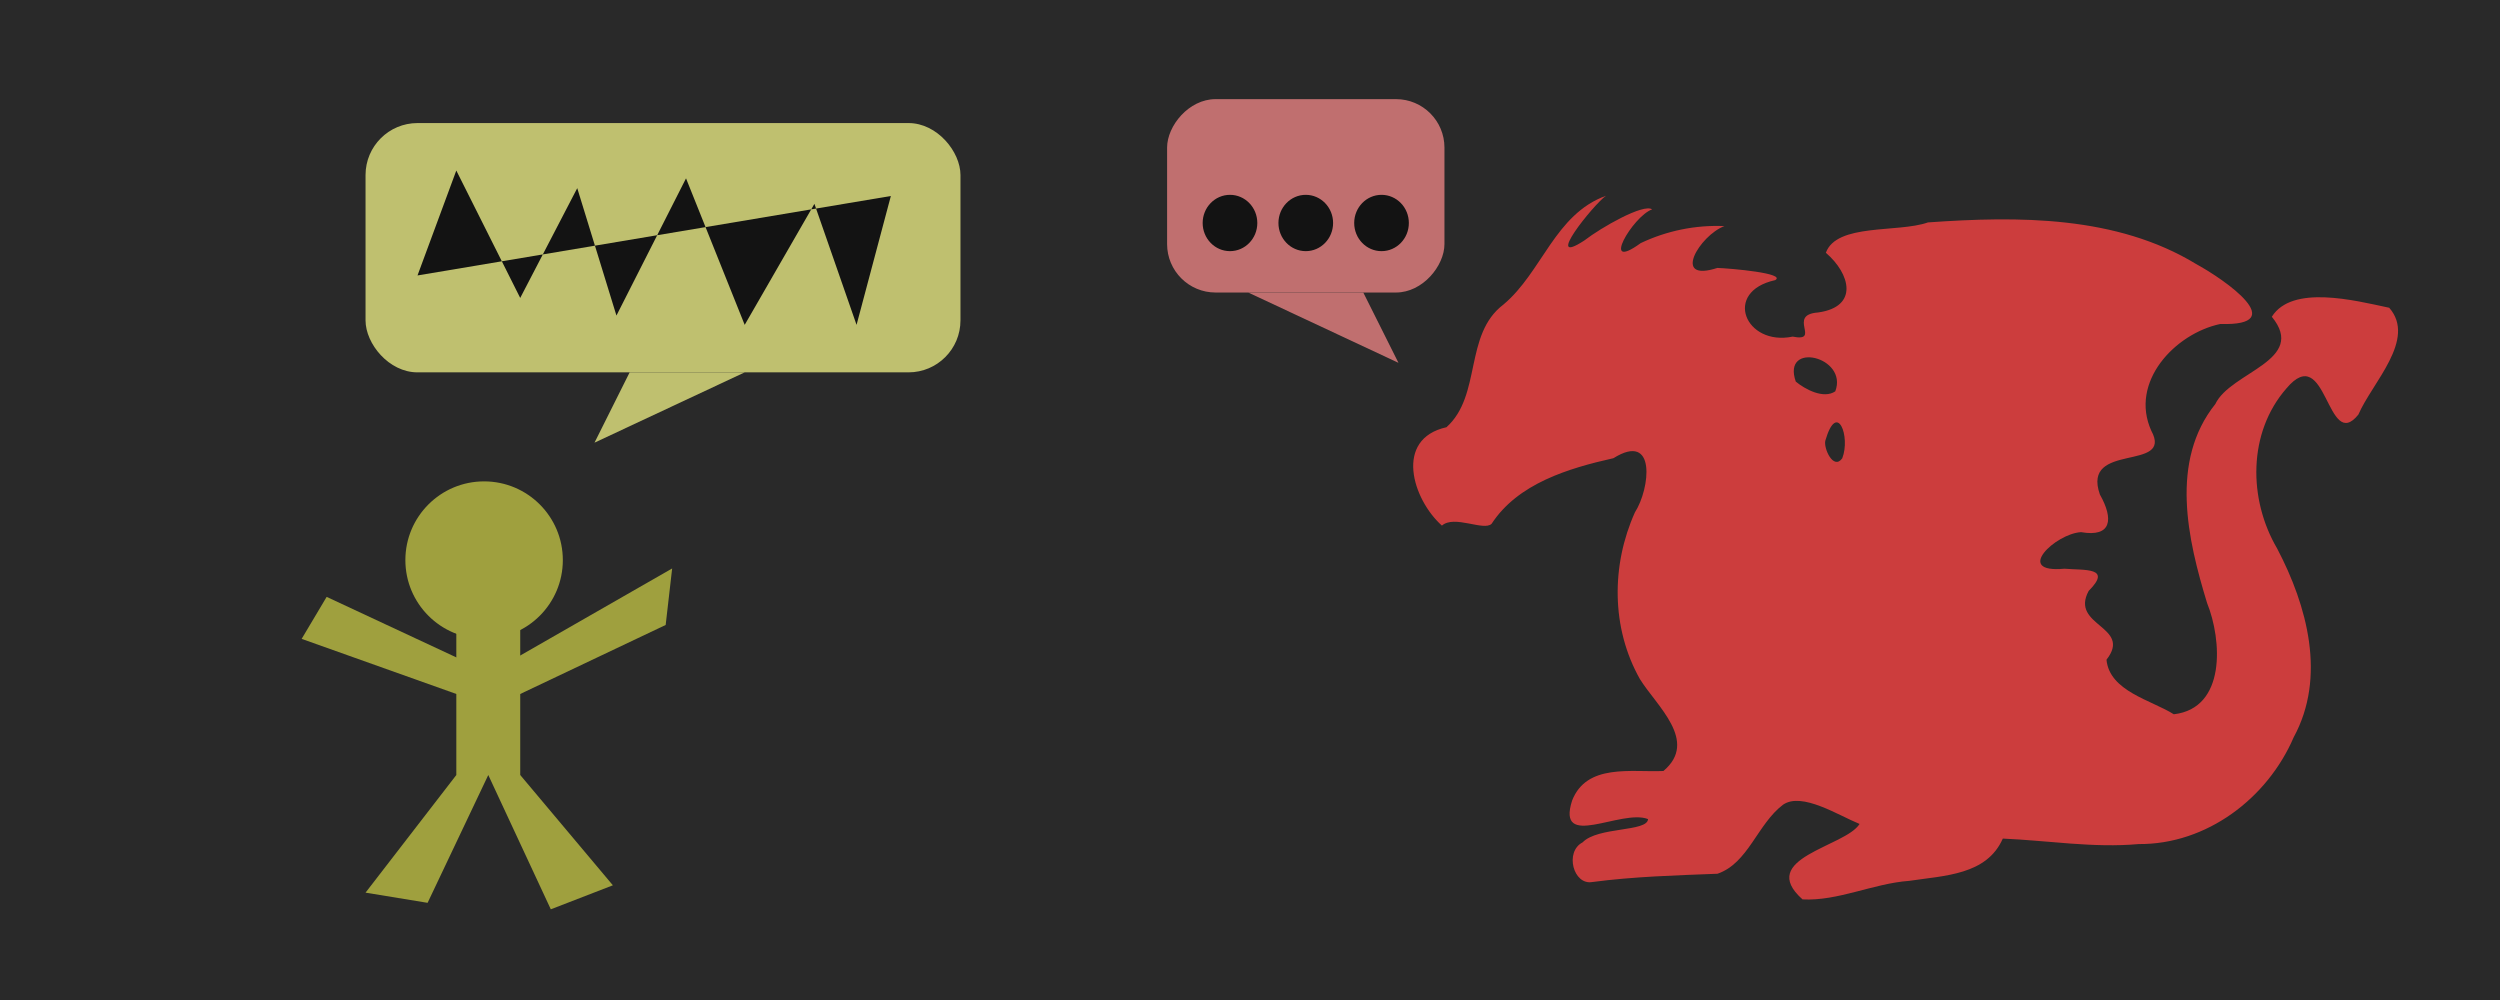 <?xml version="1.0" encoding="UTF-8" standalone="no"?>
<!-- Created with Inkscape (http://www.inkscape.org/) -->

<svg
   width="500"
   height="200"
   viewBox="0 0 132.292 52.917"
   version="1.1"
   id="svg1"
   inkscape:version="1.3 (0e150ed6c4, 2023-07-21)"
   sodipodi:docname="talk.svg"
   xml:space="preserve"
   xmlns:inkscape="http://www.inkscape.org/namespaces/inkscape"
   xmlns:sodipodi="http://sodipodi.sourceforge.net/DTD/sodipodi-0.dtd"
   xmlns="http://www.w3.org/2000/svg"
   xmlns:svg="http://www.w3.org/2000/svg"><sodipodi:namedview
     id="namedview1"
     pagecolor="#505050"
     bordercolor="#eeeeee"
     borderopacity="1"
     inkscape:showpageshadow="0"
     inkscape:pageopacity="0"
     inkscape:pagecheckerboard="0"
     inkscape:deskcolor="#505050"
     inkscape:document-units="px"
     inkscape:zoom="0.90185136"
     inkscape:cx="232.29992"
     inkscape:cy="146.36558"
     inkscape:window-width="1920"
     inkscape:window-height="1017"
     inkscape:window-x="-8"
     inkscape:window-y="-8"
     inkscape:window-maximized="1"
     inkscape:current-layer="layer1" /><defs
     id="defs1"><style
       id="style1">.cls-1{fill:#8d00af;}.cls-2{fill:#aa0dd1;}.cls-3{fill:#e52e44;}.cls-4{fill:#fa4654;}.cls-5{fill:#fb626e;}</style></defs><g
     inkscape:label="Layer 1"
     inkscape:groupmode="layer"
     id="layer1"><rect
       style="fill:#292929;fill-opacity:1;stroke-width:2.117;stroke-linecap:round;stroke-linejoin:round;paint-order:stroke fill markers"
       id="rect1"
       width="132.292"
       height="52.917"
       x="0"
       y="0" /><path
       style="fill:#cc3d3d;fill-opacity:1;stroke-width:1"
       d="m 95.386,47.595 c -2.46,-2.19 2.27,-2.783 3.017,-3.994 -1.13,-0.458 -3.052,-1.707 -4.051,-1.018 -1.36,1.031 -1.837,3.092 -3.466,3.653 -2.213,0.087 -4.423,0.148 -6.623,0.438 -1.012,0.183 -1.475,-1.604 -0.517,-2.098 0.808,-0.838 3.427,-0.543 3.464,-1.232 -1.415,-0.558 -4.872,1.67 -4.018,-0.983 0.775,-1.974 3.132,-1.485 4.831,-1.562 1.878,-1.58 -0.369,-3.445 -1.246,-4.868 -1.521,-2.697 -1.519,-6.022 -0.262,-8.818 0.802,-1.252 1.155,-4.299 -1.138,-2.866 -2.373,0.533 -5.052,1.334 -6.447,3.472 -0.414,0.4 -1.976,-0.486 -2.628,0.095 -1.556,-1.39 -2.547,-4.583 0.242,-5.207 1.875,-1.69 0.915,-4.902 3.013,-6.491 2.045,-1.711 2.722,-4.78 5.423,-5.755 -0.658,0.465 -3.353,3.813 -1.141,2.364 0.895,-0.691 3.136,-1.97 3.586,-1.645 -1.023,0.361 -2.782,3.372 -0.604,1.785 1.374,-0.653 2.908,-0.969 4.428,-0.9 -1.305,0.49 -2.826,3.011 -0.37,2.213 0.719,0.028 3.661,0.282 3.059,0.646 -2.788,0.612 -1.584,3.505 0.922,2.989 1.541,0.306 -0.329,-1.158 1.353,-1.278 2.155,-0.302 1.705,-2.045 0.406,-3.158 0.573,-1.575 3.815,-1.047 5.403,-1.607 4.774,-0.339 9.977,-0.367 14.2,2.207 1.535,0.838 5.031,3.285 1.273,3.167 -2.405,0.508 -4.819,3.073 -3.655,5.648 1.191,2.191 -3.707,0.563 -2.721,3.373 0.741,1.313 0.622,2.277 -0.996,1.995 -1.346,0.073 -3.592,2.191 -0.88,1.935 1.069,0.092 2.549,-0.092 1.284,1.174 -1.014,1.872 2.336,1.861 0.942,3.641 0.161,1.675 2.381,2.138 3.562,2.888 2.775,-0.322 2.553,-3.927 1.76,-5.892 -1.03,-3.37 -1.982,-7.498 0.438,-10.526 0.811,-1.708 4.89,-2.296 2.989,-4.618 1.075,-1.71 4.363,-0.87 6.212,-0.476 1.466,1.672 -0.911,3.971 -1.631,5.652 -1.678,2.078 -1.658,-3.941 -3.807,-1.385 -2.048,2.341 -2.023,5.87 -0.489,8.479 1.587,3.026 2.611,6.79 0.872,9.983 -1.391,3.236 -4.609,5.676 -8.199,5.651 -2.406,0.217 -4.806,-0.189 -7.193,-0.29 -0.851,1.929 -3.074,1.954 -4.954,2.237 -1.898,0.137 -3.778,1.081 -5.646,0.981 z m 2.099,-23.341 c 0.451,-1.133 -0.27,-3.087 -0.893,-0.94 -0.105,0.396 0.423,1.585 0.893,0.94 z m -0.368,-3.546 c 0.701,-1.834 -2.845,-2.682 -2.09,-0.515 0.496,0.412 1.478,0.935 2.09,0.515 z"
       id="path1" /><circle
       style="fill:#9fa03e;stroke-width:2.117;stroke-linecap:round;stroke-linejoin:round;paint-order:stroke fill markers;fill-opacity:1"
       id="path2"
       cx="25.617"
       cy="29.639"
       r="4.166" /><rect
       style="fill:#9fa03e;stroke-width:2.117;stroke-linecap:round;stroke-linejoin:round;paint-order:stroke fill markers;fill-opacity:1"
       id="rect2"
       width="3.382"
       height="8.578"
       x="24.147"
       y="32.433" /><path
       style="fill:#9fa03e;stroke-width:2.117;stroke-linecap:round;stroke-linejoin:round;paint-order:stroke fill markers;fill-opacity:1"
       d="m 27.529,34.688 8.039,-4.607 -0.343,2.99 -7.695,3.652 h -3.382 l -8.186,-2.916 1.323,-2.222 6.862,3.202 z"
       id="path3" /><path
       style="fill:#9fa03e;stroke-width:2.117;stroke-linecap:round;stroke-linejoin:round;paint-order:stroke fill markers;fill-opacity:1"
       d="m 24.147,41.011 -4.804,6.225 3.284,0.539 3.211,-6.764 3.309,7.107 3.284,-1.271 -4.902,-5.836 z"
       id="path4" /><path
       style="fill:#bfc06f;fill-opacity:1;stroke-width:2.117;stroke-linecap:round;stroke-linejoin:round;paint-order:stroke fill markers"
       d="m 31.459,23.425 1.86,-3.721 h 6.089 z"
       id="path5" /><rect
       style="fill:#bfc06f;fill-opacity:1;stroke-width:2.117;stroke-linecap:round;stroke-linejoin:round;paint-order:stroke fill markers"
       id="rect5"
       width="31.482"
       height="13.192"
       x="19.343"
       y="6.512"
       rx="2.75"
       ry="2.75" /><path
       style="fill:#c06f6f;fill-opacity:1;stroke-width:2.117;stroke-linecap:round;stroke-linejoin:round;paint-order:stroke fill markers"
       d="M 74.002,19.2 72.141,15.479 h -6.089 z"
       id="path5-7" /><rect
       style="fill:#c06f6f;fill-opacity:1;stroke-width:2.117;stroke-linecap:round;stroke-linejoin:round;paint-order:stroke fill markers"
       id="rect5-5"
       width="14.677"
       height="10.233"
       x="-76.436"
       y="5.246"
       rx="2.564"
       ry="2.564"
       transform="scale(-1,1)" /><ellipse
       style="fill:#131313;fill-opacity:1;stroke-width:2.117;stroke-linecap:round;stroke-linejoin:round;paint-order:stroke fill markers"
       id="path6"
       cx="65.087"
       cy="11.8"
       rx="1.446"
       ry="1.49" /><ellipse
       style="fill:#131313;fill-opacity:1;stroke-width:2.117;stroke-linecap:round;stroke-linejoin:round;paint-order:stroke fill markers"
       id="path6-7"
       cx="69.097"
       cy="11.8"
       rx="1.446"
       ry="1.49" /><ellipse
       style="fill:#131313;fill-opacity:1;stroke-width:2.117;stroke-linecap:round;stroke-linejoin:round;paint-order:stroke fill markers"
       id="path6-3"
       cx="73.106"
       cy="11.8"
       rx="1.446"
       ry="1.49" /><path
       style="fill:#131313;fill-opacity:1;stroke-width:2.117;stroke-linecap:round;stroke-linejoin:round;paint-order:stroke fill markers"
       d="m 22.093,14.576 2.053,-5.552 3.382,6.742 3.018,-5.809 2.074,6.742 3.682,-7.261 3.105,7.753 3.689,-6.404 2.23,6.404 1.815,-6.819"
       id="path7" /></g></svg>
